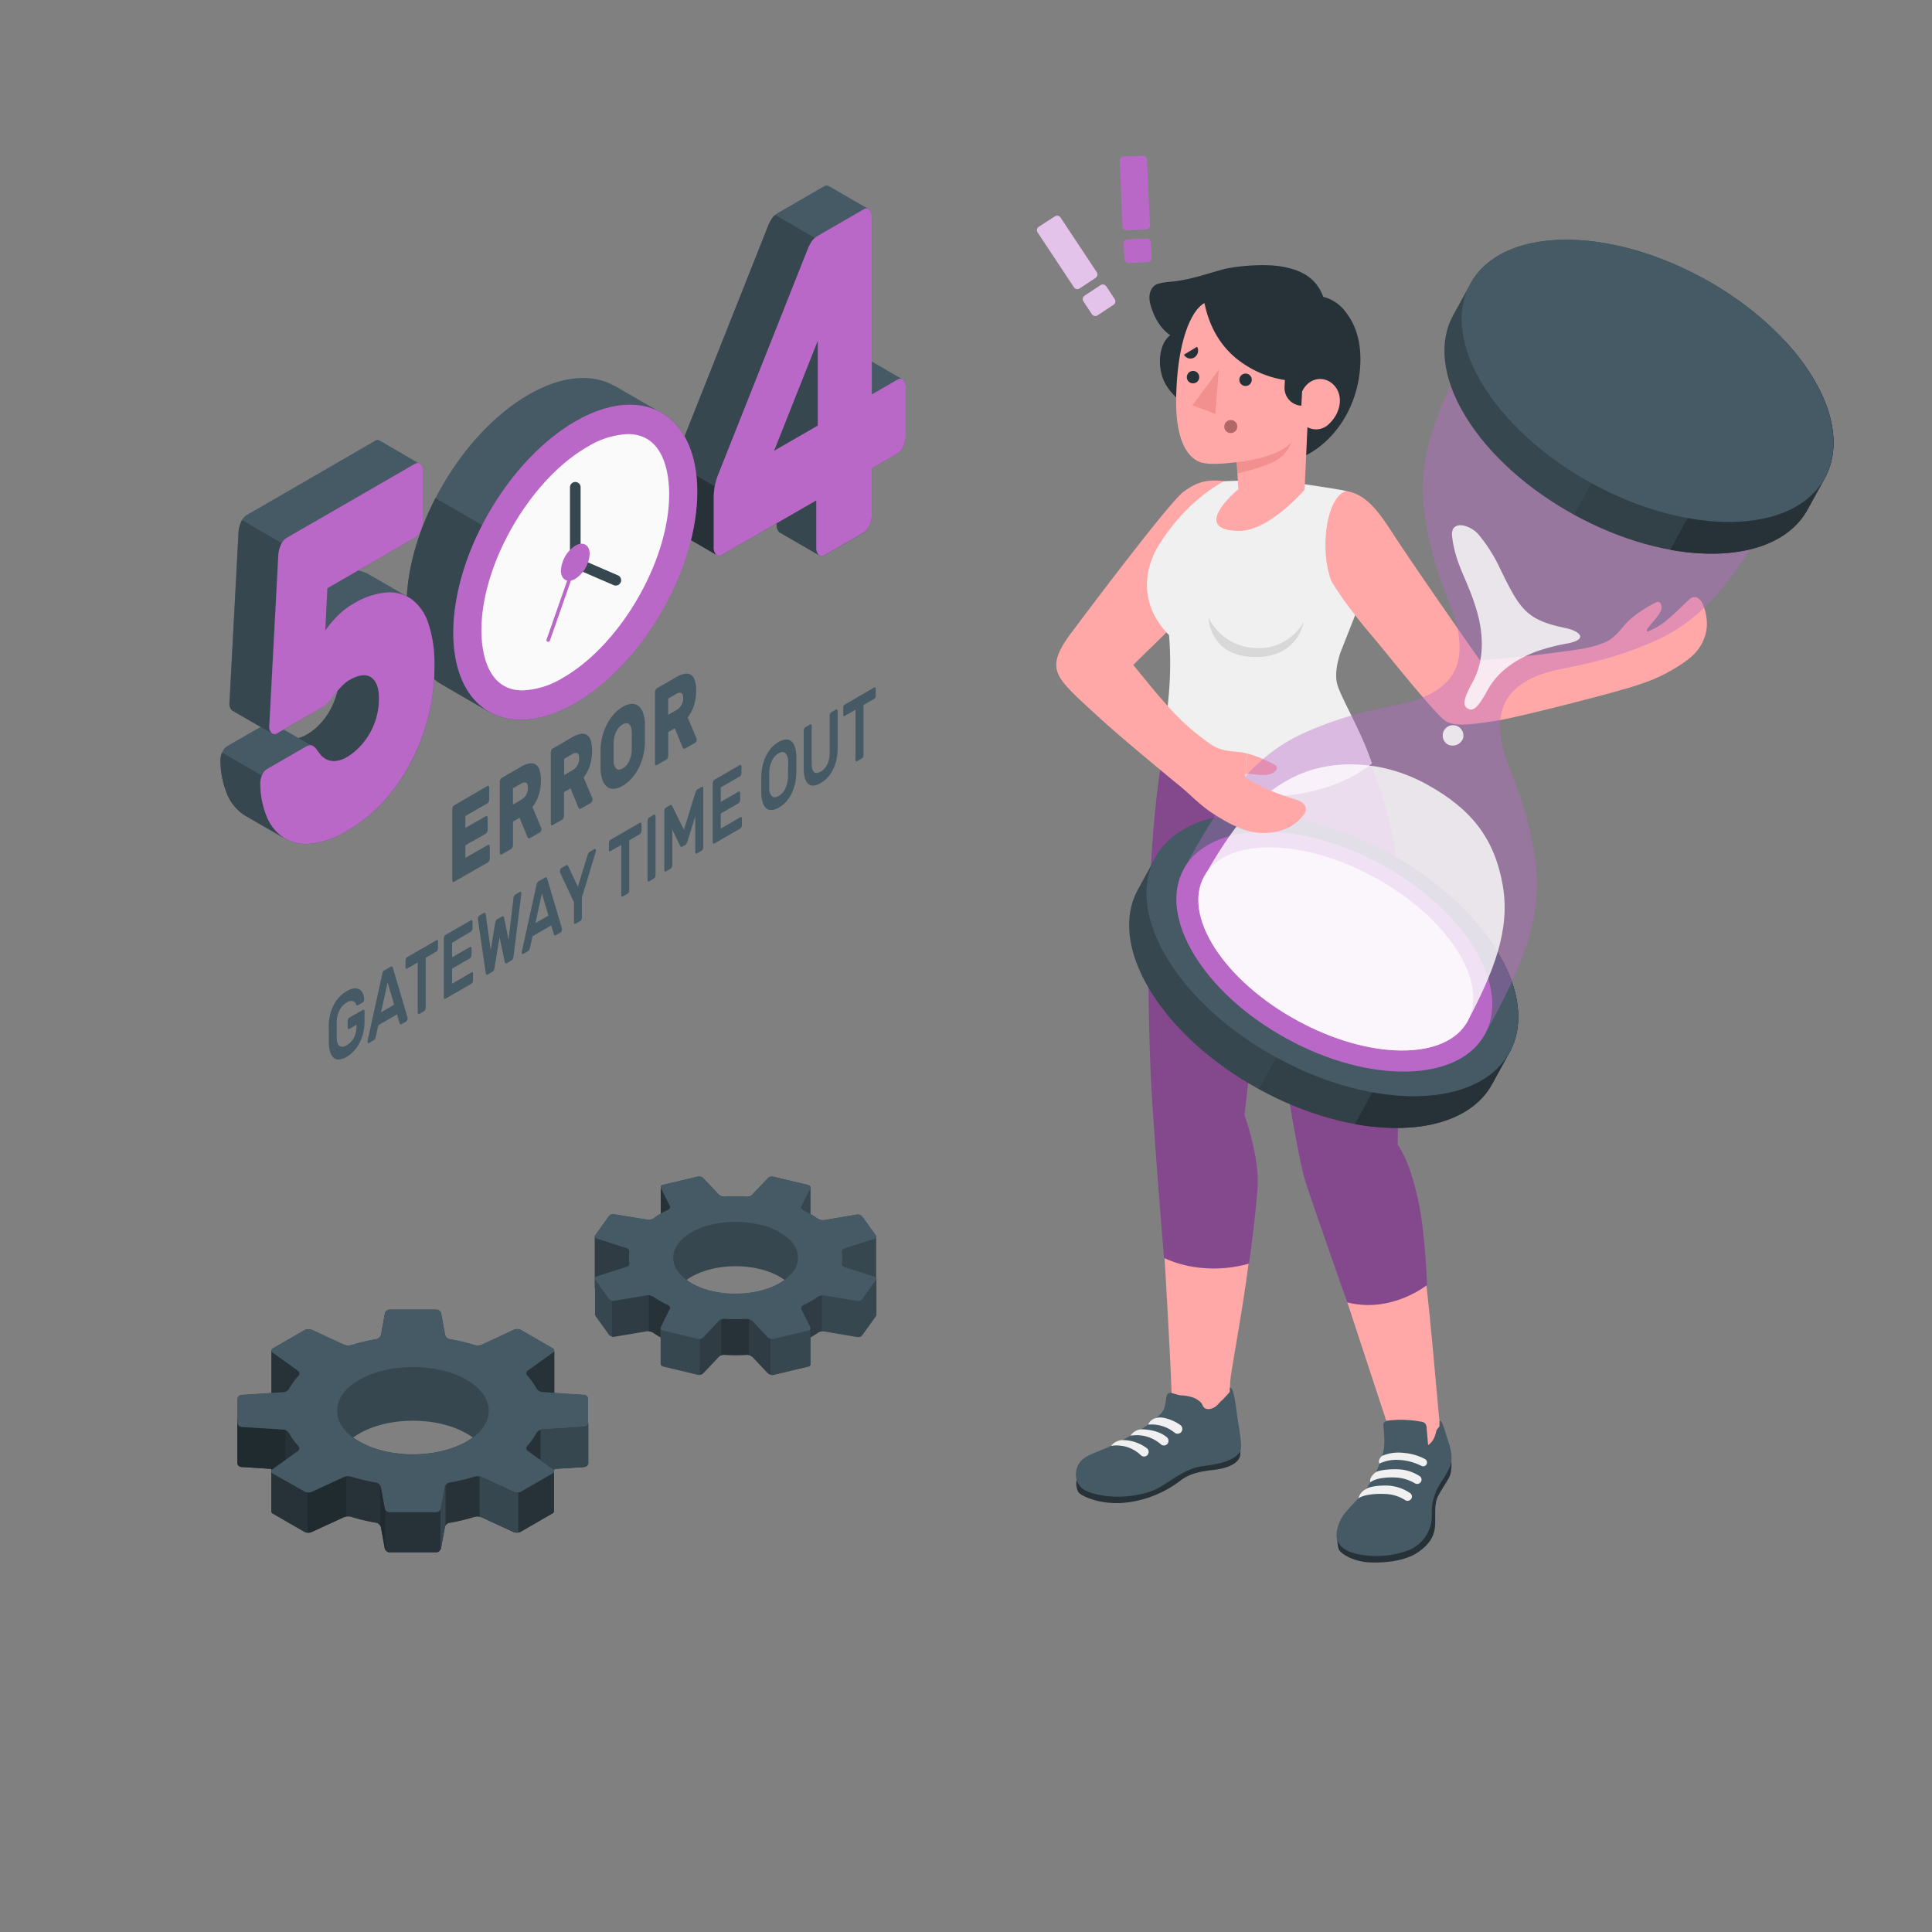 <svg xmlns="http://www.w3.org/2000/svg" viewBox="0 0 500 500"><rect x="0" y="0" width="500" height="500" fill="#808080" stroke="none"/><g id="freepik--Gears--inject-3"><g id="freepik--gears--inject-3"><path d="M61.41,367.16l0,11.4a1.12,1.12,0,0,0,1,1.1l7.8.49v11h0a.67.67,0,0,0,.38.56l8.22,4.74a2,2,0,0,0,1,.21v0a1.89,1.89,0,0,0,.77-.15L89,392.65a3.12,3.12,0,0,1,1.91-.11,49.48,49.48,0,0,0,6.46,1.54,1.57,1.57,0,0,1,1.21,1.17l1,5.49a1.18,1.18,0,0,0,.45.71h0a1.28,1.28,0,0,0,.77.28h12.08a1.2,1.2,0,0,0,.69-.26.66.66,0,0,0,.15-.14.83.83,0,0,0,.17-.15v-.13c.07-.11.18-.2.2-.32l1-5.49a1.57,1.57,0,0,1,1.21-1.17,49.48,49.48,0,0,0,6.46-1.54,3.12,3.12,0,0,1,1.91.11l8.33,3.86a1.93,1.93,0,0,0,.5.09v0a2.8,2.8,0,0,0,.29,0h.22a2,2,0,0,0,.79-.2h0l8.21-4.74a.78.78,0,0,0,.29-.28l0,0a.42.42,0,0,0,.06-.21l0,0h0v-4.67h0v-6.31h0l7.65-.49h.15c.08,0,.12-.07.19-.09a1.09,1.09,0,0,0,.53-.25,1.38,1.38,0,0,0,.16-.39c0-.11.14-.21.14-.34h0v-6.1h0v-4.28h0v-6.1a1.09,1.09,0,0,0-1-1.09l-7.8-.5v-11a.66.66,0,0,0-.38-.59l-8.21-4.74a2.22,2.22,0,0,0-1.82-.08L124.74,348a3.09,3.09,0,0,1-1.9.11,50,50,0,0,0-6.47-1.54,1.55,1.55,0,0,1-1.2-1.17l-1-5.48a1.28,1.28,0,0,0-1.21-1H100.83a1.29,1.29,0,0,0-1.22,1l-1,5.48a1.58,1.58,0,0,1-1.2,1.17,49.63,49.63,0,0,0-6.47,1.54A3.09,3.09,0,0,1,89,348l-8.33-3.86a2.22,2.22,0,0,0-1.82.08l-8.22,4.74a.67.67,0,0,0-.38.6h0v10.94l-7.79.5a1.1,1.1,0,0,0-1,1.09V367A1.49,1.49,0,0,0,61.41,367.16ZM93,371c7.66-4.42,20.09-4.42,27.76,0,.58.34,1.11.68,1.61,1a16.58,16.58,0,0,1-1.61,1.05c-7.67,4.43-20.1,4.43-27.76,0a16,16,0,0,1-1.61-1.05C91.87,371.72,92.4,371.38,93,371Z" style="fill:#37474f"></path><path d="M61.41,367.17l0,11.4a1.1,1.1,0,0,0,1,1.08l7.79.5v11a.67.67,0,0,0,.38.56l8.22,4.74a2,2,0,0,0,1,.22h0a1.74,1.74,0,0,0,.77-.15L89,392.66a2.35,2.35,0,0,1,.79-.19h0a2.91,2.91,0,0,1,1.12.08,49.48,49.48,0,0,0,6.46,1.54,1.26,1.26,0,0,1,.51.21v.06a1.5,1.5,0,0,1,.7.9l1,5.49a1.23,1.23,0,0,0,.45.71h0a1.28,1.28,0,0,0,.77.28h12.08l.22,0a1.28,1.28,0,0,0,.79-.52v-.13c.07-.11.18-.2.2-.32l1-5.49a1.43,1.43,0,0,1,.48-.79v0a1.49,1.49,0,0,1,.72-.36,49.48,49.48,0,0,0,6.46-1.54,3,3,0,0,1,1.28-.06v0a2.33,2.33,0,0,1,.63.15l8.33,3.85a1.93,1.93,0,0,0,.5.09v0h0a2.17,2.17,0,0,0,1.3-.22h0l8.21-4.74a1.4,1.4,0,0,0,.18-.13,1.53,1.53,0,0,0,.13-.16.5.5,0,0,0,.07-.25h0v-11l1.43-.09,6.23-.4h.14a1.1,1.1,0,0,0,1-1.07V368.16a1.09,1.09,0,0,1-1,1.09l-10.95.7a2,2,0,0,0-1.48,1,16.86,16.86,0,0,1-2.32,3.23.86.86,0,0,0,.12,1.33l6.51,4.68a.62.62,0,0,1-.06,1.12L134.89,386a2.19,2.19,0,0,1-1.82.08l-8.33-3.86a3.11,3.11,0,0,0-1.91-.11,49.1,49.1,0,0,1-6.46,1.54,1.56,1.56,0,0,0-1.2,1.17l-1,5.48a1.28,1.28,0,0,1-1.21,1H100.83a1.29,1.29,0,0,1-1.22-1l-1-5.48a1.59,1.59,0,0,0-1.2-1.17,49.25,49.25,0,0,1-6.47-1.54,3.12,3.12,0,0,0-1.91.11l-8.33,3.86a2.16,2.16,0,0,1-1.81-.08l-8.22-4.74a.61.61,0,0,1-.06-1.11l6.52-4.69a.87.87,0,0,0,.12-1.34,17,17,0,0,1-2.33-3.22,2,2,0,0,0-1.47-1l-10.95-.69a1.12,1.12,0,0,1-1-1.1v-1.22A1.79,1.79,0,0,0,61.41,367.17Z" style="fill:#263238"></path><path d="M70.25,349.53v10.94l3.16-.2a2,2,0,0,0,1.47-1,16.69,16.69,0,0,1,2.33-3.22.87.87,0,0,0-.12-1.34l-6.52-4.68a.74.74,0,0,1-.32-.52Z" style="fill:#263238"></path><path d="M136.53,356.07a16.5,16.5,0,0,1,2.32,3.22,2,2,0,0,0,1.48,1l3.15.2v-11a.75.75,0,0,1-.33.54l-6.51,4.68A.87.87,0,0,0,136.53,356.07Z" style="fill:#263238"></path><path d="M133.07,344.11,124.74,348a3.09,3.09,0,0,1-1.9.11,50,50,0,0,0-6.47-1.54,1.55,1.55,0,0,1-1.2-1.17l-1-5.48a1.28,1.28,0,0,0-1.21-1H100.83a1.29,1.29,0,0,0-1.22,1l-1,5.48a1.58,1.58,0,0,1-1.2,1.17,49.63,49.63,0,0,0-6.47,1.54A3,3,0,0,1,89,348l-8.33-3.86a2.22,2.22,0,0,0-1.82.08l-8.22,4.74a.62.62,0,0,0,0,1.12l6.51,4.68a.87.87,0,0,1,.12,1.34,16.57,16.57,0,0,0-2.33,3.22,2,2,0,0,1-1.48,1l-10.94.7a1.1,1.1,0,0,0-1,1.09v6.11a1.12,1.12,0,0,0,1,1.09L73.4,370a2,2,0,0,1,1.48,1,16.57,16.57,0,0,0,2.33,3.22.87.87,0,0,1-.12,1.34l-6.51,4.69a.61.61,0,0,0,0,1.11L78.85,386a2.22,2.22,0,0,0,1.82.08L89,382.25a3.12,3.12,0,0,1,1.91-.11,49.25,49.25,0,0,0,6.47,1.54,1.58,1.58,0,0,1,1.2,1.17l1,5.49a1.29,1.29,0,0,0,1.22,1h12.08a1.28,1.28,0,0,0,1.21-1l1-5.49a1.55,1.55,0,0,1,1.2-1.17,50,50,0,0,0,6.47-1.54,3.09,3.09,0,0,1,1.9.11l8.33,3.86a2.22,2.22,0,0,0,1.82-.08l8.21-4.74a.61.61,0,0,0,.06-1.11l-6.51-4.69a.86.86,0,0,1-.12-1.33,16.86,16.86,0,0,0,2.32-3.23,2,2,0,0,1,1.48-1l10.95-.7a1.09,1.09,0,0,0,1-1.09v-6.1a1.09,1.09,0,0,0-1-1.09l-10.95-.7a2,2,0,0,1-1.48-1,16.5,16.5,0,0,0-2.32-3.22.87.87,0,0,1,.12-1.34l6.51-4.68a.62.62,0,0,0-.06-1.12l-8.21-4.74A2.22,2.22,0,0,0,133.07,344.11Zm-12.32,13c7.66,4.42,7.66,11.6,0,16s-20.1,4.43-27.76,0-7.67-11.6,0-16S113.08,352.67,120.75,357.1Z" style="fill:#455a64"></path><path d="M143.49,380.72a.7.7,0,0,0-.33-.55l-3.28-2.35v-7.76a1.48,1.48,0,0,1,.45-.11l10.95-.7a1.09,1.09,0,0,0,1-1.09v10.42a1.1,1.1,0,0,1-1,1.07h-.14l-6.23.4-1.43.09S143.49,380.93,143.49,380.72Z" style="fill:#37474f"></path><path d="M124.11,382.09a2.23,2.23,0,0,1,.63.16l8.33,3.86a2.09,2.09,0,0,0,1.07.14v10.4a2.62,2.62,0,0,1-.56,0h0v0a1.93,1.93,0,0,1-.5-.09l-8.33-3.85a2.33,2.33,0,0,0-.63-.15Z" style="fill:#37474f"></path><path d="M114,390.73a1.14,1.14,0,0,0,.15-.4l1-5.48a1.08,1.08,0,0,1,.16-.42v10.41a1,1,0,0,0-.16.41l-1,5.49a.76.76,0,0,1-.15.26Z" style="fill:#37474f"></path><path d="M98.41,384.43a1.52,1.52,0,0,1,.16.42l1,5.48a1.09,1.09,0,0,0,.16.4v10.4a1.11,1.11,0,0,1-.16-.39l-1-5.49a1.28,1.28,0,0,0-.16-.38Z" style="opacity:0.15"></path><path d="M79.6,386.25a2,2,0,0,0,1.06-.14L89,382.25a2.32,2.32,0,0,1,.63-.16v10.4a2,2,0,0,0-.63.17l-8.33,3.85a1.74,1.74,0,0,1-.77.15H79.6Z" style="opacity:0.15"></path><path d="M62.46,369.26l10.95.69a1.56,1.56,0,0,1,.45.11v7.76l-3.29,2.36a.7.7,0,0,0-.32.55v-.58l-7.79-.5a1.1,1.1,0,0,1-1-1.08l0-11.4a1.79,1.79,0,0,1,0-.23v1.22A1.12,1.12,0,0,0,62.46,369.26Z" style="opacity:0.15"></path><path d="M226.81,331v0h0a.39.39,0,0,0-.06-.21h0c0-3.75,0-10.25,0-10.66v0a.85.85,0,0,0-.19-.51l-3.33-4.64a1.59,1.59,0,0,0-1.37-.65l-8.7,1.46a2.7,2.7,0,0,1-1.66-.47c-.55-.38-1.13-.74-1.73-1.09v-6.92h0c0-.28-.26-.54-.69-.65l-8.83-2.11a1.66,1.66,0,0,0-1.43.27l-4.22,4.45a2,2,0,0,1-1.39.43,46,46,0,0,0-5.75,0,2.28,2.28,0,0,1-1.56-.68l-3.78-4a1.74,1.74,0,0,0-1.48-.54l-9.18,2.19a.6.6,0,0,0-.47.61s0,0,0,0c0,.38,0,3.67,0,6.86-.72.41-1.4.84-2,1.3a2.3,2.3,0,0,1-1.51.26L159,314.26a1.52,1.52,0,0,0-1.34.39l-3.66,5.1a.4.4,0,0,0-.08.23v0c0,.77,0,13.16,0,13.24a.47.47,0,0,0,.07.22c0,3.81,0,6.54,0,6.7a1,1,0,0,0,.19.54l3.33,4.64a1.57,1.57,0,0,0,1.37.64l8.7-1.46a2.76,2.76,0,0,1,1.66.47c.55.39,1.13.75,1.73,1.1V353c0,.28.25.56.69.67l8.83,2.11a1.66,1.66,0,0,0,1.43-.27l4.22-4.45a2,2,0,0,1,1.39-.43,46.11,46.11,0,0,0,5.76,0,2.3,2.3,0,0,1,1.55.67l3.78,4a1.76,1.76,0,0,0,1.48.55l9.18-2.2a.58.58,0,0,0,.47-.5c0-.15,0-7,0-7,.72-.41,1.4-.84,2.05-1.3a2.36,2.36,0,0,1,1.51-.26l8.43,1.42a1.48,1.48,0,0,0,1.34-.39l3.66-5.1a.46.46,0,0,0,.08-.23c0-.25,0-8.84,0-9.31Zm-49.16.27c.4-.29.84-.56,1.31-.84,6.31-3.64,16.53-3.64,22.84,0,.46.27.9.55,1.29.82a12.27,12.27,0,0,1-1.39.9c-4.48,2.55-11.34,3.45-17.52,2a19.5,19.5,0,0,1-5.18-2A12,12,0,0,1,177.65,331.22Z" style="fill:#37474f"></path><path d="M173,313.08c-.7.32-1.38.67-2,1v-6.86a.83.83,0,0,0,.11.35l2.2,4.36A.8.8,0,0,1,173,313.08Z" style="fill:#263238"></path><path d="M162.88,324a9.27,9.27,0,0,0,0,2.88.91.91,0,0,1-.59,1l-7.94,2.52a.5.5,0,0,0-.37.5v2.59a.48.48,0,0,1-.07-.2c0-4.51,0-12,0-12.71V320c0,.25.25.48.64.6l7.5,2.38A1,1,0,0,1,162.88,324Z" style="opacity:0.15"></path><path d="M167.86,335.21v9.33a1.14,1.14,0,0,0-.32,0l-8.7,1.46a1,1,0,0,1-.44,0v-9.31a1.21,1.21,0,0,0,.46,0l8.7-1.47Z" style="opacity:0.15"></path><path d="M170.93,346.11c-.6-.35-1.18-.71-1.72-1.09a3,3,0,0,0-1.35-.48v-9.33a3,3,0,0,1,1.36.49,26.21,26.21,0,0,0,3.52,2c.52.25.81.7.64,1L171,343.51a.49.49,0,0,0-.05.2C170.94,344,170.93,346.11,170.93,346.11Z" style="fill:#263238"></path><path d="M186.64,341.44v9.32a1.39,1.39,0,0,0-.54.3l-4.22,4.45a1.36,1.36,0,0,1-.77.31V346.5a1.3,1.3,0,0,0,.79-.3l4.23-4.46A1.3,1.3,0,0,1,186.64,341.44Z" style="opacity:0.15"></path><path d="M193.8,341.39v9.32a1.66,1.66,0,0,0-.55-.09,48.12,48.12,0,0,1-5.76,0,2.26,2.26,0,0,0-.85.13v-9.32a2.36,2.36,0,0,1,.87-.13,46,46,0,0,0,5.75,0A1.57,1.57,0,0,1,193.8,341.39Z" style="fill:#263238"></path><path d="M199.43,346.45v9.32a2,2,0,0,1-.85-.49l-3.78-4a2.38,2.38,0,0,0-1-.58v-9.32a2.43,2.43,0,0,1,1,.59l3.78,4A2,2,0,0,0,199.43,346.45Z" style="opacity:0.15"></path><path d="M209.72,343.82v2.3h0v3.66c0,1.66,0,3.27,0,3.34a.58.58,0,0,1-.47.5l-9.18,2.2a1.39,1.39,0,0,1-.63-.05v-9.32a1.2,1.2,0,0,0,.64.05l9.19-2.2A.55.55,0,0,0,209.72,343.82Z" style="fill:#37474f"></path><path d="M212.69,335.23v9.32a2,2,0,0,0-.92.28c-.65.45-1.33.88-2.05,1.29,0,0,0-2.13,0-2.42a.8.8,0,0,0-.1-.38l-2.2-4.36a.79.79,0,0,1,.28-1.11,25.87,25.87,0,0,0,4.08-2.34A1.81,1.81,0,0,1,212.69,335.23Z" style="opacity:0.15"></path><path d="M226.8,331c0,.46,0,9.06,0,9.31a.53.53,0,0,1-.08.23l-3.66,5.1a1.11,1.11,0,0,1-.63.36v-9.31a1.17,1.17,0,0,0,.65-.36l3.65-5.11A.3.3,0,0,0,226.8,331Z" style="fill:#37474f"></path><path d="M171,307.23s0,0,0,0a.69.69,0,0,0,.1.35l2.19,4.36a.79.79,0,0,1-.27,1.11c-.7.33-1.38.67-2,1s-1.4.84-2,1.3a2.3,2.3,0,0,1-1.51.26L159,314.26a1.52,1.52,0,0,0-1.34.39l-3.66,5.1a.4.4,0,0,0-.08.23v0c0,.24.25.47.64.59l7.5,2.38a1,1,0,0,1,.82,1,9.27,9.27,0,0,0,0,2.88.92.92,0,0,1-.59,1l-7.94,2.52a.5.5,0,0,0-.37.5,1,1,0,0,0,.18.52l3.34,4.64a1.56,1.56,0,0,0,1.37.64l8.7-1.47a2.71,2.71,0,0,1,1.66.48,26.34,26.34,0,0,0,3.53,2c.51.25.8.7.63,1L171,343.51c-.17.34.12.71.65.84l8.83,2.11a1.63,1.63,0,0,0,1.42-.26l4.23-4.45a2,2,0,0,1,1.39-.44,48,48,0,0,0,5.75,0,2.26,2.26,0,0,1,1.56.67l3.78,4a1.77,1.77,0,0,0,1.47.54l9.19-2.19a.65.65,0,0,0,.37-1l-2.2-4.36a.8.8,0,0,1,.28-1.11,25.76,25.76,0,0,0,4.07-2.34,2.31,2.31,0,0,1,1.51-.26l8.44,1.41a1.46,1.46,0,0,0,1.34-.39l3.65-5.09a.34.34,0,0,0,.08-.23h0v0a.39.39,0,0,0-.06-.21h0a1,1,0,0,0-.58-.4l-7.5-2.38c-.53-.17-.89-.6-.82-1a9.21,9.21,0,0,0,0-2.87,1,1,0,0,1,.59-1l7.95-2.52a.5.5,0,0,0,.37-.48v0a.85.85,0,0,0-.19-.51l-3.33-4.64a1.59,1.59,0,0,0-1.37-.65l-8.7,1.46a2.7,2.7,0,0,1-1.66-.47c-.55-.38-1.13-.74-1.73-1.09s-1.17-.64-1.8-.94-.81-.71-.63-1l2.39-4.74a.34.34,0,0,0,0-.19c0-.28-.26-.54-.69-.65l-8.83-2.11a1.66,1.66,0,0,0-1.43.27l-4.22,4.45a2,2,0,0,1-1.39.43,46,46,0,0,0-5.75,0,2.28,2.28,0,0,1-1.56-.68l-3.78-4a1.74,1.74,0,0,0-1.48-.54l-9.18,2.19A.6.6,0,0,0,171,307.23Zm33.4,13.63.22.23.16.17.33.4c.12.15.23.32.34.48s.13.2.19.3l.09.15a5.72,5.72,0,0,1-.44,6.44,9.81,9.81,0,0,1-2.19,2.17,11,11,0,0,1-1.39.9c-4.48,2.55-11.34,3.45-17.52,2a19.5,19.5,0,0,1-5.18-2,12,12,0,0,1-1.35-.87,9.18,9.18,0,0,1-2.76-3.07s0,0,0,0a1.62,1.62,0,0,1-.1-.18c0-.07-.06-.13-.08-.19s-.06-.13-.09-.21a5.71,5.71,0,0,1,.83-5.63c3.41-4.76,12.86-7,21.1-5A16.32,16.32,0,0,1,204.39,320.86Z" style="fill:#455a64"></path></g></g><g id="freepik--error-504--inject-3"><path d="M233.77,98.33a1.1,1.1,0,0,0-.25-.19l-7.9-4.58V56.19a2.52,2.52,0,0,0-.62-1.91,1.46,1.46,0,0,0-.25-.2l-10.29-5.94a1.18,1.18,0,0,0-1.22.09L201.52,55a5.48,5.48,0,0,0-1.59,1.34,11.28,11.28,0,0,0-1.28,2.47l-23.21,58.46a15.8,15.8,0,0,0-1,5.72v12.66a2.59,2.59,0,0,0,.62,1.92,1.17,1.17,0,0,0,.3.21c.34.18,10.14,5.86,10.22,5.91a1.15,1.15,0,0,0,1.24-.08L201,135.43v.31a2.59,2.59,0,0,0,.62,1.92,1.18,1.18,0,0,0,.22.17c.36.23,10.26,5.93,10.36,6a1.19,1.19,0,0,0,1.18-.11l10.17-5.87A3.9,3.9,0,0,0,225,136a6,6,0,0,0,.62-2.63V121.2l6.68-3.85a3.9,3.9,0,0,0,1.47-1.81,6,6,0,0,0,.62-2.63V100.24A2.54,2.54,0,0,0,233.77,98.33Z" style="fill:#455a64"></path><polygon points="211.65 110.15 211.65 88.16 200.32 116.69 211.65 110.15" style="fill:#37474f"></polygon><path d="M211.26,141.68V129.49L201,135.43v.31a2.59,2.59,0,0,0,.62,1.92,1.18,1.18,0,0,0,.22.17c.36.23,10.26,5.93,10.36,6h0a1.36,1.36,0,0,1-.32-.23A2.55,2.55,0,0,1,211.26,141.68Z" style="fill:#37474f"></path><path d="M185.34,143.5l.1.11-10.1-5.83a1.37,1.37,0,0,1-.28-.21,2.55,2.55,0,0,1-.63-1.92V123a16.74,16.74,0,0,1,.29-3.14L185,125.79h0a16.54,16.54,0,0,0-.28,3.12V141.6A2.5,2.5,0,0,0,185.34,143.5Z" style="fill:#263238"></path><path d="M210.9,61.57a5,5,0,0,0-.69.7,11,11,0,0,0-1.27,2.48L185.72,123.2a14,14,0,0,0-.72,2.59l-10.28-5.94a13.88,13.88,0,0,1,.73-2.58l23.2-58.45a11.17,11.17,0,0,1,1.28-2.48,4.53,4.53,0,0,1,.68-.71Z" style="fill:#37474f"></path><path d="M213.36,143.7a1.13,1.13,0,0,1-1.48-.11,2.55,2.55,0,0,1-.62-1.91V129.49l-24.45,14.12a1.13,1.13,0,0,1-1.47-.1,2.55,2.55,0,0,1-.62-1.92V128.92a15.84,15.84,0,0,1,1-5.72l23.21-58.45a11.49,11.49,0,0,1,1.28-2.47,5.26,5.26,0,0,1,1.6-1.34l11.72-6.77a1.12,1.12,0,0,1,1.47.11,2.52,2.52,0,0,1,.62,1.91v45.89l6.68-3.85a1.12,1.12,0,0,1,1.47.1,2.54,2.54,0,0,1,.62,1.91v12.67a6,6,0,0,1-.62,2.63,3.9,3.9,0,0,1-1.47,1.81l-6.68,3.85v12.19A6,6,0,0,1,225,136a3.9,3.9,0,0,1-1.47,1.81Zm-1.71-33.55v-22l-11.33,28.53Z" style="fill:#BA68C8"></path><g id="freepik--Clock--inject-3"><path d="M171.26,106.87h0l-.06,0h0l-12.09-7h0l-.07,0h0c-5.71-3.25-13.57-2.75-22.25,2.26-17.44,10.07-31.58,34.55-31.58,54.69,0,10,3.51,17.1,9.2,20.41h0l0,0h0l12.09,7h0l.06,0h0c5.71,3.26,13.57,2.77,22.26-2.25,17.44-10.07,31.58-34.55,31.58-54.69C180.46,117.24,177,110.18,171.26,106.87Z" style="fill:#455a64"></path><path d="M126.14,183.93l-11.67-6.77h0l-.06,0c-5.68-3.32-9.19-10.38-9.19-20.4,0-9,2.82-18.83,7.47-27.86l12.09,7c-4.66,9-7.47,18.88-7.47,27.86C117.3,173.56,120.67,180.53,126.14,183.93Z" style="fill:#37474f"></path><ellipse cx="148.88" cy="145.51" rx="44.66" ry="25.78" transform="translate(-51.57 201.69) rotate(-60)" style="fill:#BA68C8"></ellipse><path d="M135.27,178.68c-9.64,0-10.68-10.89-10.68-15.58,0-17.14,12.54-38.86,27.38-47.43a21.85,21.85,0,0,1,10.52-3.33c9.65,0,10.69,10.89,10.69,15.58,0,17.14-12.54,38.86-27.39,47.43a21.79,21.79,0,0,1-10.52,3.33Z" style="fill:#fafafa"></path><path d="M141.88,166.09a.4.4,0,0,1-.15,0,.45.45,0,0,1-.28-.58l7-20a.46.46,0,1,1,.86.31l-7,20A.45.45,0,0,1,141.88,166.09Z" style="fill:#BA68C8"></path><path d="M159.37,151.55a1.31,1.31,0,0,1-.54-.11l-11.32-4.89V126a1.38,1.38,0,0,1,2.75,0v18.72l9.66,4.18a1.37,1.37,0,0,1-.55,2.63Z" style="fill:#37474f"></path><path d="M148.88,141.22c2.05-1.18,3.72-.22,3.72,2.15a8.22,8.22,0,0,1-3.72,6.43c-2,1.19-3.71.22-3.71-2.14A8.23,8.23,0,0,1,148.88,141.22Z" style="fill:#BA68C8"></path></g><path d="M110.84,161.3a12.54,12.54,0,0,0-4.42-6.29c-.2-.14-.4-.27-.61-.39-1.75-1-10.06-5.8-10.26-5.92a9.32,9.32,0,0,0-2.83-1.08l14.59-8.43a3.94,3.94,0,0,0,1.48-1.8,6.17,6.17,0,0,0,.62-2.63V122.09a2.56,2.56,0,0,0-.62-1.91,1.15,1.15,0,0,0-.26-.19L98.24,114a1.15,1.15,0,0,0-1.21.1L63.81,133.32a3.75,3.75,0,0,0-1.44,1.78,7.43,7.43,0,0,0-.66,2.65l-2.33,44a2.45,2.45,0,0,0,.54,2l.24.18,7.28,4.2-8.68,5a3.15,3.15,0,0,0-1.2,1.47,4.94,4.94,0,0,0-.51,2.14,23,23,0,0,0,1.63,8.56,11.86,11.86,0,0,0,4.43,5.57l.41.26,10.29,5.94a11.27,11.27,0,0,0,6.61,1.3A22.76,22.76,0,0,0,89.85,215a40.48,40.48,0,0,0,8.85-7,47.3,47.3,0,0,0,7.18-9.82,53.68,53.68,0,0,0,4.81-12,52.63,52.63,0,0,0,1.74-13.67A32.9,32.9,0,0,0,110.84,161.3Zm-27,21.43A4.86,4.86,0,0,0,85,181.58c.47-.59,1-1.22,1.52-1.89.27-.34.55-.67.84-1-.08.35-.16.69-.26,1A18.76,18.76,0,0,1,85.31,184a17.93,17.93,0,0,1-2.64,3.5A14.55,14.55,0,0,1,79.56,190a8.22,8.22,0,0,1-2.33,1l-3.78-2.18Z" style="fill:#455a64"></path><path d="M73.39,216.8l.38.23-10.25-5.91-.41-.25a11.94,11.94,0,0,1-4.43-5.58,23,23,0,0,1-1.62-8.56,4.89,4.89,0,0,1,.42-1.95l10.28,5.94a4.91,4.91,0,0,0-.43,1.95A22.86,22.86,0,0,0,69,211.23,11.84,11.84,0,0,0,73.39,216.8Z" style="fill:#37474f"></path><path d="M98.07,180.74a18.06,18.06,0,0,1-.65,4.92,18.53,18.53,0,0,1-1.83,4.28,17.84,17.84,0,0,1-2.64,3.5,14.83,14.83,0,0,1-3.1,2.45A7,7,0,0,1,86.74,197a4.51,4.51,0,0,1-2.25-.43,5,5,0,0,1-1.59-1.29c-.44-.54-.84-1.07-1.2-1.58a1.94,1.94,0,0,0-.74-.58l-.16-.1-3.57-2a8.34,8.34,0,0,0,2.33-1,14.62,14.62,0,0,0,3.11-2.45A18.16,18.16,0,0,0,85.31,184a19,19,0,0,0,1.82-4.28c.1-.35.19-.69.26-1,.3-.34.62-.69,1-1a9.06,9.06,0,0,1,2-1.67q3.57-2.06,5.63-.68C97.39,176.22,98.07,178,98.07,180.74Z" style="fill:#37474f"></path><path d="M72.89,140.56c-.08.15-.16.31-.23.48a7.4,7.4,0,0,0-.67,2.65l-2.33,44a2.45,2.45,0,0,0,.55,2l-10-5.76a1.25,1.25,0,0,1-.24-.18,2.45,2.45,0,0,1-.54-2l2.33-44a7.28,7.28,0,0,1,.66-2.65c.08-.18.16-.33.25-.49Z" style="fill:#37474f"></path><path d="M81.7,193.66c.36.51.76,1,1.2,1.58a5,5,0,0,0,1.59,1.29,4.51,4.51,0,0,0,2.25.43,7,7,0,0,0,3.11-1.07,14.83,14.83,0,0,0,3.1-2.45,18,18,0,0,0,5.12-12.7c0-2.71-.68-4.52-2-5.45s-3.25-.69-5.63.68a9.05,9.05,0,0,0-2.06,1.67c-.64.69-1.24,1.37-1.78,2.05s-1,1.3-1.52,1.89a4.86,4.86,0,0,1-1.16,1.15l-12.11,7a1.18,1.18,0,0,1-1.55-.06,2.41,2.41,0,0,1-.55-2l2.33-44a7.6,7.6,0,0,1,.66-2.65,3.78,3.78,0,0,1,1.44-1.79l33.22-19.18a1.13,1.13,0,0,1,1.48.11,2.56,2.56,0,0,1,.62,1.91v12.67a6.17,6.17,0,0,1-.62,2.63,3.94,3.94,0,0,1-1.48,1.8L84.72,152.24l-.54,10.95a28.63,28.63,0,0,1,3.22-3.84,19.68,19.68,0,0,1,4-3.08,20.28,20.28,0,0,1,8.34-2.91,10,10,0,0,1,6.68,1.65,12.54,12.54,0,0,1,4.42,6.29,32.9,32.9,0,0,1,1.59,11.15,52.63,52.63,0,0,1-1.74,13.67,53.68,53.68,0,0,1-4.81,12A47.3,47.3,0,0,1,98.7,208a40.48,40.48,0,0,1-8.85,7,22.76,22.76,0,0,1-9.43,3.35,11,11,0,0,1-7-1.56A11.84,11.84,0,0,1,69,211.23a22.82,22.82,0,0,1-1.63-8.56,4.89,4.89,0,0,1,.5-2.14,3.25,3.25,0,0,1,1.2-1.48l9.86-5.69c.83-.48,1.46-.6,1.9-.38A2.49,2.49,0,0,1,81.7,193.66Z" style="fill:#BA68C8"></path><path d="M85.07,265.55a13.3,13.3,0,0,1,.33-2.78,11.39,11.39,0,0,1,.89-2.52,9.74,9.74,0,0,1,1.43-2.12,8,8,0,0,1,2-1.61,4.43,4.43,0,0,1,2.2-.74,2.17,2.17,0,0,1,1.38.48,2.42,2.42,0,0,1,.72,1.12,5.38,5.38,0,0,1,.23,1.19,1,1,0,0,1-.11.53.89.89,0,0,1-.3.35l-1.24.71q-.16.1-.27,0a.47.47,0,0,1-.15-.19,3,3,0,0,0-.16-.32,1.09,1.09,0,0,0-.41-.42,1.37,1.37,0,0,0-.74-.18,2.26,2.26,0,0,0-1.15.39,4.69,4.69,0,0,0-1.84,2,7,7,0,0,0-.74,3c0,.61,0,1.26,0,1.94s0,1.32,0,1.91c0,1.28.28,2.09.74,2.41s1.07.27,1.84-.17a5.29,5.29,0,0,0,1-.79,4.52,4.52,0,0,0,.82-1.09,5.75,5.75,0,0,0,.54-1.43,8.34,8.34,0,0,0,.19-1.82v-.19l-1.87,1.08a.22.22,0,0,1-.29,0,.53.53,0,0,1-.13-.38v-1.68a1.2,1.2,0,0,1,.13-.51.73.73,0,0,1,.29-.36l3.52-2a.23.23,0,0,1,.29,0,.45.45,0,0,1,.13.37v2.6a13.42,13.42,0,0,1-.29,2.77,11.38,11.38,0,0,1-.88,2.56,9.8,9.8,0,0,1-1.45,2.19,8.63,8.63,0,0,1-2,1.66,4.48,4.48,0,0,1-2,.69,1.92,1.92,0,0,1-1.43-.5,3.31,3.31,0,0,1-.87-1.54,8.9,8.9,0,0,1-.32-2.41c0-.3,0-.62,0-1s0-.73,0-1.11,0-.74,0-1.11S85.05,265.85,85.07,265.55Z" style="fill:#455a64"></path><path d="M101.14,250.16c.16-.1.29-.1.37,0a1.21,1.21,0,0,1,.21.48l3.76,12.74a.81.81,0,0,1,0,.16,1.23,1.23,0,0,1-.12.52.84.84,0,0,1-.29.36L104,265c-.2.12-.34.14-.42.05a.62.62,0,0,1-.17-.29l-.66-2.24-4.84,2.8-.66,3a2.39,2.39,0,0,1-.17.49,1,1,0,0,1-.43.45l-1.1.64a.24.24,0,0,1-.3,0,.52.52,0,0,1-.12-.38,1.1,1.1,0,0,1,0-.18l3.75-17.07a3.38,3.38,0,0,1,.22-.73.85.85,0,0,1,.36-.41ZM102,260l-1.68-5.76L98.61,262Z" style="fill:#455a64"></path><path d="M112.94,243.34a.22.22,0,0,1,.29,0,.52.52,0,0,1,.12.38v1.67a1.2,1.2,0,0,1-.12.52.73.73,0,0,1-.29.36l-2.76,1.59v12.93a1.2,1.2,0,0,1-.12.52.84.84,0,0,1-.29.36l-1.24.72a.22.22,0,0,1-.29,0,.45.45,0,0,1-.13-.37V249.08l-2.76,1.59a.21.21,0,0,1-.29,0,.52.52,0,0,1-.12-.38V248.6a1.2,1.2,0,0,1,.12-.52.91.91,0,0,1,.29-.36Z" style="fill:#455a64"></path><path d="M122,251.66a.22.22,0,0,1,.29,0,.52.52,0,0,1,.12.38v1.67a1.2,1.2,0,0,1-.12.52.73.73,0,0,1-.29.36l-6.73,3.88a.21.21,0,0,1-.29,0,.48.48,0,0,1-.12-.37V242.86a1.2,1.2,0,0,1,.12-.52.73.73,0,0,1,.29-.36l6.6-3.81a.23.23,0,0,1,.3,0,.5.5,0,0,1,.12.37v1.68a1.23,1.23,0,0,1-.12.52.85.85,0,0,1-.3.36L117,244v3.75l4.62-2.66a.22.22,0,0,1,.29,0,.52.52,0,0,1,.12.38v1.68a1.19,1.19,0,0,1-.12.51.73.73,0,0,1-.29.36L117,250.67v3.92Z" style="fill:#455a64"></path><path d="M129.29,242.56,128,250.38a3.48,3.48,0,0,1-.19.68.83.83,0,0,1-.34.43l-1.25.71c-.15.09-.27.09-.35,0a.89.89,0,0,1-.18-.48l-2-13.75c0-.08,0-.14,0-.18a1.2,1.2,0,0,1,.12-.52.79.79,0,0,1,.3-.36l1.13-.65a.31.31,0,0,1,.29,0q.14.06.18.39l1.29,9.26,1.14-7a3.4,3.4,0,0,1,.14-.51.92.92,0,0,1,.39-.49l1.26-.72q.27-.16.39,0a1.07,1.07,0,0,1,.15.34l1.13,5.64,1.29-10.74a1.47,1.47,0,0,1,.18-.6.88.88,0,0,1,.29-.31l1.14-.66a.23.23,0,0,1,.29,0,.52.52,0,0,1,.12.38s0,.11,0,.2l-2,16a2.71,2.71,0,0,1-.17.68.92.92,0,0,1-.36.43l-1.25.72c-.15.09-.26.08-.34,0a1.23,1.23,0,0,1-.19-.47Z" style="fill:#455a64"></path><path d="M141.09,227.09c.16-.09.29-.1.37,0a1.08,1.08,0,0,1,.21.48l3.76,12.74a.66.66,0,0,1,0,.15,1.2,1.2,0,0,1-.12.52.73.73,0,0,1-.29.36l-1.1.64c-.21.12-.35.13-.43.05a.65.65,0,0,1-.17-.3l-.66-2.24-4.84,2.8-.66,3a2.62,2.62,0,0,1-.17.49,1,1,0,0,1-.43.44l-1.1.64a.23.23,0,0,1-.3,0,.51.51,0,0,1-.12-.38.88.88,0,0,1,0-.17l3.75-17.08a2.94,2.94,0,0,1,.22-.72.88.88,0,0,1,.36-.42Zm.84,9.87-1.68-5.75-1.69,7.7Z" style="fill:#455a64"></path><path d="M153.81,219.75a.21.21,0,0,1,.29,0,.48.48,0,0,1,.12.37.85.85,0,0,1,0,.23l-3.63,11.94v5.19a1.23,1.23,0,0,1-.12.52.75.75,0,0,1-.29.35l-1.23.71a.21.21,0,0,1-.29,0,.51.51,0,0,1-.12-.38v-5.19l-3.63-7.74a.49.49,0,0,1,0-.19A1.25,1.25,0,0,1,145,225a.84.84,0,0,1,.29-.36l1.15-.66c.2-.12.36-.13.46,0a.66.66,0,0,1,.18.25l2.48,5.24,2.49-8.11a2.85,2.85,0,0,1,.18-.46,1.12,1.12,0,0,1,.46-.5Z" style="fill:#455a64"></path><path d="M165.61,212.93a.24.24,0,0,1,.29,0,.52.52,0,0,1,.12.38V215a1.27,1.27,0,0,1-.12.52.75.75,0,0,1-.29.35l-2.76,1.6V230.4a1.2,1.2,0,0,1-.12.52.73.73,0,0,1-.29.36l-1.25.72a.23.23,0,0,1-.29,0,.52.52,0,0,1-.12-.38V218.67L158,220.26a.21.21,0,0,1-.29,0,.51.51,0,0,1-.12-.38v-1.67a1.23,1.23,0,0,1,.12-.52.84.84,0,0,1,.29-.36Z" style="fill:#455a64"></path><path d="M168,228.09a.24.24,0,0,1-.29,0,.53.53,0,0,1-.13-.38V212.45a1.21,1.21,0,0,1,.13-.52.84.84,0,0,1,.29-.36l1.24-.72a.23.23,0,0,1,.29,0,.48.48,0,0,1,.12.37v15.24a1.2,1.2,0,0,1-.12.52.73.73,0,0,1-.29.36Z" style="fill:#455a64"></path><path d="M177,214.76l2.91-9.47.21-.5a1.1,1.1,0,0,1,.45-.52l1-.6a.22.22,0,0,1,.29,0,.49.49,0,0,1,.13.38v15.24a1.11,1.11,0,0,1-.13.52.84.84,0,0,1-.29.36l-1.24.71a.21.21,0,0,1-.29,0,.5.5,0,0,1-.12-.37v-9.23l-2,6.46a4.64,4.64,0,0,1-.21.51,1,1,0,0,1-.35.41l-.8.46a.28.28,0,0,1-.35,0,1.13,1.13,0,0,1-.22-.27l-2-4.15v9.22a1.23,1.23,0,0,1-.12.52.84.84,0,0,1-.29.36l-1.24.71a.21.21,0,0,1-.29,0,.47.47,0,0,1-.13-.38V209.87a1.14,1.14,0,0,1,.13-.52.69.69,0,0,1,.29-.35l1-.6c.2-.12.35-.12.45,0l.21.26Z" style="fill:#455a64"></path><path d="M191.6,211.49a.23.23,0,0,1,.29,0,.48.48,0,0,1,.12.37v1.68a1.27,1.27,0,0,1-.12.52.75.75,0,0,1-.29.35l-6.73,3.89a.22.22,0,0,1-.29,0,.52.52,0,0,1-.12-.38V202.69a1.2,1.2,0,0,1,.12-.52.84.84,0,0,1,.29-.36l6.61-3.81a.22.22,0,0,1,.29,0,.51.51,0,0,1,.12.38v1.67a1.2,1.2,0,0,1-.12.52.84.84,0,0,1-.29.36l-4.95,2.86v3.75l4.61-2.67a.23.23,0,0,1,.29,0,.48.48,0,0,1,.12.37V207a1.27,1.27,0,0,1-.12.52.75.75,0,0,1-.29.35l-4.61,2.67v3.91Z" style="fill:#455a64"></path><path d="M197,201a15.1,15.1,0,0,1,.33-2.68,11.92,11.92,0,0,1,.83-2.51,10,10,0,0,1,1.38-2.17,7.58,7.58,0,0,1,2-1.64,3.93,3.93,0,0,1,2-.63,2,2,0,0,1,1.38.57,3.53,3.53,0,0,1,.84,1.55,9,9,0,0,1,.34,2.3c0,.3,0,.62,0,1s0,.73,0,1.12,0,.76,0,1.12,0,.7,0,1a15.33,15.33,0,0,1-.33,2.68,12.32,12.32,0,0,1-.83,2.51,9.89,9.89,0,0,1-1.39,2.15,7.32,7.32,0,0,1-2,1.63,3.86,3.86,0,0,1-2,.63,1.92,1.92,0,0,1-1.38-.56,3.47,3.47,0,0,1-.83-1.54,9.72,9.72,0,0,1-.33-2.3c0-.29,0-.62,0-1s0-.73,0-1.12,0-.76,0-1.12S197,201.25,197,201Zm6.94-3.89a3,3,0,0,0-.71-2.22c-.44-.37-1-.35-1.73.06a4.41,4.41,0,0,0-1.72,1.93,7.36,7.36,0,0,0-.71,3q0,.91,0,2t0,2a3,3,0,0,0,.71,2.2c.43.37,1,.34,1.72-.07a4.4,4.4,0,0,0,1.73-1.92,7.27,7.27,0,0,0,.71-3q0-.91,0-2C204,198.3,204,197.64,204,197.06Z" style="fill:#455a64"></path><path d="M216.36,183.63a.22.22,0,0,1,.29,0,.49.49,0,0,1,.13.38v9.67a14.07,14.07,0,0,1-.28,2.8,10.72,10.72,0,0,1-.83,2.51,8.54,8.54,0,0,1-1.38,2.11,7.77,7.77,0,0,1-1.91,1.56,4.11,4.11,0,0,1-1.93.65,1.84,1.84,0,0,1-1.37-.52,3.3,3.3,0,0,1-.82-1.55,9.91,9.91,0,0,1-.26-2.49V189.1a1.23,1.23,0,0,1,.12-.52.84.84,0,0,1,.29-.36l1.24-.71a.21.21,0,0,1,.29,0,.5.5,0,0,1,.12.37v9.56a5.83,5.83,0,0,0,.17,1.55,1.6,1.6,0,0,0,.48.85.94.94,0,0,0,.73.21,2.34,2.34,0,0,0,.94-.34,4.31,4.31,0,0,0,.94-.74,4.15,4.15,0,0,0,.74-1.07,5.9,5.9,0,0,0,.49-1.4,8.51,8.51,0,0,0,.17-1.75v-9.55a1.08,1.08,0,0,1,.13-.52.68.68,0,0,1,.29-.36Z" style="fill:#455a64"></path><path d="M226.23,177.93a.24.24,0,0,1,.29,0,.53.53,0,0,1,.13.38V180a1.29,1.29,0,0,1-.13.52.75.75,0,0,1-.29.35l-2.76,1.6V195.4a1.2,1.2,0,0,1-.12.52.78.78,0,0,1-.29.36l-1.24.72a.22.22,0,0,1-.29,0,.49.49,0,0,1-.13-.38V183.67l-2.75,1.59a.23.23,0,0,1-.3,0,.51.51,0,0,1-.12-.38v-1.67a1.2,1.2,0,0,1,.12-.52.85.85,0,0,1,.3-.36Z" style="fill:#455a64"></path><path d="M126.26,218.68a.26.26,0,0,1,.35,0,.58.58,0,0,1,.15.45v3a1.45,1.45,0,0,1-.15.63.92.92,0,0,1-.35.43l-8.72,5a.27.27,0,0,1-.35,0,.6.6,0,0,1-.15-.45V209.47a1.45,1.45,0,0,1,.15-.63.84.84,0,0,1,.35-.42l8.57-5a.27.27,0,0,1,.35,0,.6.6,0,0,1,.15.45v3a1.45,1.45,0,0,1-.15.62.92.92,0,0,1-.35.43l-5.67,3.27v3.06l5.27-3a.26.26,0,0,1,.35,0,.58.58,0,0,1,.15.45v3a1.45,1.45,0,0,1-.15.63,1,1,0,0,1-.35.43l-5.27,3V222Z" style="fill:#455a64"></path><path d="M134.82,198.44a6.45,6.45,0,0,1,2.17-.86,2.36,2.36,0,0,1,1.63.25,2.58,2.58,0,0,1,1,1.43,8.19,8.19,0,0,1,.36,2.67,12.32,12.32,0,0,1-.57,3.86,10,10,0,0,1-1.62,3.07l2.28,5.43a.71.71,0,0,1,.06.28,1.19,1.19,0,0,1-.12.51.8.8,0,0,1-.29.35l-2.5,1.44c-.25.14-.42.16-.52,0a1.15,1.15,0,0,1-.25-.37l-2-4.88-1.69,1v6.06a1.38,1.38,0,0,1-.15.62.92.92,0,0,1-.35.43l-2.41,1.39a.27.27,0,0,1-.35,0,.6.6,0,0,1-.15-.45V202.37a1.38,1.38,0,0,1,.15-.62,1,1,0,0,1,.35-.43Zm-2.08,9.78,2.08-1.2a3.83,3.83,0,0,0,1.28-1.19,3.33,3.33,0,0,0,.51-1.93q0-1.2-.51-1.35a1.61,1.61,0,0,0-1.28.28l-2.08,1.2Z" style="fill:#455a64"></path><path d="M148.07,190.79a6.53,6.53,0,0,1,2.17-.86,2.3,2.3,0,0,1,1.63.25,2.54,2.54,0,0,1,1,1.43,8.19,8.19,0,0,1,.36,2.67,12.32,12.32,0,0,1-.57,3.86,10,10,0,0,1-1.62,3.07l2.29,5.43a.87.87,0,0,1,0,.28,1.19,1.19,0,0,1-.12.51.85.85,0,0,1-.28.35l-2.51,1.44c-.24.14-.42.16-.52.05a1.15,1.15,0,0,1-.25-.37l-2-4.88-1.7,1v6.07a1.55,1.55,0,0,1-.14.62,1,1,0,0,1-.35.43l-2.42,1.39a.27.27,0,0,1-.35,0,.65.65,0,0,1-.14-.46v-18.3a1.6,1.6,0,0,1,.14-.63,1,1,0,0,1,.35-.42ZM146,200.57l2.08-1.2a3.65,3.65,0,0,0,1.28-1.19,3.37,3.37,0,0,0,.51-1.94q0-1.19-.51-1.35a1.63,1.63,0,0,0-1.28.29l-2.08,1.2Z" style="fill:#455a64"></path><path d="M155.42,193.94a15.22,15.22,0,0,1,.45-3.25,14.5,14.5,0,0,1,1.12-3.08,13,13,0,0,1,1.77-2.67,9.17,9.17,0,0,1,2.4-2,4.9,4.9,0,0,1,2.39-.78,2.73,2.73,0,0,1,1.78.62,3.94,3.94,0,0,1,1.12,1.79,9.5,9.5,0,0,1,.45,2.73c0,.8,0,1.64,0,2.53s0,1.73,0,2.52a15.89,15.89,0,0,1-.45,3.25,15.08,15.08,0,0,1-1.12,3.1,12.48,12.48,0,0,1-1.78,2.66,9.42,9.42,0,0,1-2.39,2,4.92,4.92,0,0,1-2.4.79,2.55,2.55,0,0,1-1.77-.62,4,4,0,0,1-1.12-1.8,9.28,9.28,0,0,1-.45-2.73c0-.76,0-1.59,0-2.48S155.39,194.77,155.42,193.94Zm8.08.24c0-.35,0-.73,0-1.16s0-.85,0-1.28,0-.85,0-1.25,0-.76,0-1.07a4.83,4.83,0,0,0-.2-1.19,1.72,1.72,0,0,0-.44-.78,1,1,0,0,0-.71-.29,2,2,0,0,0-1,.32,3.77,3.77,0,0,0-1,.83,4.71,4.71,0,0,0-.71,1.1,6.33,6.33,0,0,0-.44,1.29,8.23,8.23,0,0,0-.2,1.42c0,.33,0,.71,0,1.12s0,.83,0,1.26,0,.86,0,1.27,0,.78,0,1.11a3.08,3.08,0,0,0,.64,2c.37.41.94.4,1.7,0a4,4,0,0,0,1.69-1.92A7.81,7.81,0,0,0,163.5,194.18Z" style="fill:#455a64"></path><path d="M175,175.24a6.53,6.53,0,0,1,2.17-.86,2.36,2.36,0,0,1,1.63.25,2.58,2.58,0,0,1,1,1.43,8.28,8.28,0,0,1,.36,2.67,12.32,12.32,0,0,1-.57,3.86,10,10,0,0,1-1.62,3.07l2.28,5.43a.71.71,0,0,1,.06.28,1.19,1.19,0,0,1-.12.51.74.74,0,0,1-.29.35l-2.5,1.44c-.24.14-.42.16-.52.05a1.15,1.15,0,0,1-.25-.37l-2-4.88-1.69,1v6.06a1.45,1.45,0,0,1-.15.63.84.84,0,0,1-.35.42L170,198a.27.27,0,0,1-.35,0,.58.58,0,0,1-.14-.45V179.17a1.4,1.4,0,0,1,.14-.62,1,1,0,0,1,.35-.43ZM172.92,185l2.08-1.21a3.74,3.74,0,0,0,1.28-1.19,3.33,3.33,0,0,0,.51-1.93q0-1.2-.51-1.35a1.62,1.62,0,0,0-1.28.28l-2.08,1.2Z" style="fill:#455a64"></path></g><g id="freepik--Character--inject-3"><g id="freepik--character--inject-3"><g id="freepik--character--inject-3"><g id="freepik--character--inject-3"><path d="M303.24,362.22c-.09-8.18-3.12-60.14-4.2-72.09-1.83-20.08-1.63-74.33,2.41-91.61l54,4.28c3.86,9.72,6.68,21.7,6,40.47-.5,14.32-.27,53.17-.27,53.17a158.67,158.67,0,0,1,5.43,18.6c2.42,10.5,4.86,42.31,5.93,52.75l0,1.4a4.91,4.91,0,0,1,1,2.16c0,.83-.11,1.67-.08,2.5a8.53,8.53,0,0,1-1.42,5.54,8.64,8.64,0,0,1-3.09,2.95,5.08,5.08,0,0,1-4.17.35c-3.84-1.51-3.28-7.65-4.56-10.85l-.6-1.55s-16.7-50.72-20.75-63.27c-3.42-10.57-8-44.94-11.63-64l-6.4,45.43A83.49,83.49,0,0,1,324.3,303c1.5,14-3.87,40.92-5.69,52.66a25.75,25.75,0,0,0-.27,5.19c0,.5,1.5,5.34-4.69,5.82S303.25,362.94,303.24,362.22Z" style="fill:#ffa8a7"></path><path d="M349.55,186.5s6.86,13,9.87,25.62,2.86,20.92,2.74,42.93-.44,41.13-.44,41.13a30.16,30.16,0,0,1,3.33,7.12c1.87,5.81,3.52,12.27,4.28,29.25,0,0-9.24,7.44-20.67,4.49,0,0-8.32-23.56-10.77-31.12-3.17-9.78-10.63-62.86-10.63-62.86l-5.18,45.51s3.91,10.88,3.4,18.57S323.25,327,323.25,327s-10.91,3.68-22-1.45c0,0-3-35.83-3.5-48.8s-2.06-58.75,4.3-87.43Z" style="fill:#BA68C8"></path><path d="M349.55,186.5s6.86,13,9.87,25.62,2.86,20.92,2.74,42.93-.44,41.13-.44,41.13a30.16,30.16,0,0,1,3.33,7.12c1.87,5.81,3.52,12.27,4.28,29.25,0,0-9.24,7.44-20.67,4.49,0,0-8.32-23.56-10.77-31.12-3.17-9.78-10.63-62.86-10.63-62.86l-5.18,45.51s3.91,10.88,3.4,18.57S323.25,327,323.25,327s-10.91,3.68-22-1.45c0,0-3-35.83-3.5-48.8s-2.06-58.75,4.3-87.43Z" style="opacity:0.3"></path><path d="M327.29,243.18l-5.12-20.06s-9.85,1.14-17.6-4.59c0,0,1.59,7.33,15.32,9.53l5.86,19.69-.09,9.4Z" style="opacity:0.3"></path><path d="M346.28,397.08c-.4.42-.16,3.49.35,4.19s3.31,3,8.48,3.11c4.94.09,9.3-.81,12.09-2.8s4.08-4.09,4.21-6.91-.34-5.51.88-7.74c1.13-2.06,2.67-4.09,3-5.19.81-2.4,0-6,0-6Z" style="fill:#263238"></path><path d="M358.26,373.3a12.71,12.71,0,0,1-.43,3.15,28.66,28.66,0,0,1-2.68,6.33,26.76,26.76,0,0,1-1.9,3c-1.39,1.85-3.16,3.4-4.65,5.19a10.07,10.07,0,0,0-2.71,6.2c0,3.88,4.26,5,7.51,5.36a23.64,23.64,0,0,0,10.46-1.09,9.62,9.62,0,0,0,6.64-8.07c.12-1.08,0-2.17.07-3.26a15.24,15.24,0,0,1,2.64-6.92,20.15,20.15,0,0,0,2.1-3.8c.88-2.44-.07-5.08-.84-7.43-.67-2-1.2-4.47-1.91-4.24,0,.42,0,1.33,0,1.33-.22.46-.73.79-.85,1.32a10.12,10.12,0,0,1-.5,1.62,4.25,4.25,0,0,1-1.62,2c-.12-1.46-.25-2.91-.38-4.36a2,2,0,0,0-.4-1.27,2.08,2.08,0,0,0-1.26-.47,27.55,27.55,0,0,0-8.3-.24,1.48,1.48,0,0,0-1.08.55,1.58,1.58,0,0,0-.13,1A36,36,0,0,1,358.26,373.3Z" style="fill:#455a64"></path><path d="M354.67,383.62c1.38-1.15,4.6-1.34,6.37-1.25a10.72,10.72,0,0,1,5.1,1.49,1.13,1.13,0,0,0,1.47-.2h0a1.07,1.07,0,0,0-.2-1.63,10.84,10.84,0,0,0-5.74-1.78c-4.35-.08-5.59.73-5.59.73S354.18,382.36,354.67,383.62Z" style="fill:#f0f0f0"></path><path d="M351.58,387.75c1.75-1.16,5.3-1.2,7.07-1.1a10,10,0,0,1,5,1.58,1.15,1.15,0,0,0,1.47-.19h0a1.08,1.08,0,0,0-.2-1.64,11.3,11.3,0,0,0-5.88-1.94c-4.35-.07-5.43.87-5.43.87A3.59,3.59,0,0,0,351.58,387.75Z" style="fill:#f0f0f0"></path><path d="M363.17,376a10.9,10.9,0,0,0-5.42.75c-.75.47-1.18,1.71-.68,2a10,10,0,0,1,4.8-.93,14.43,14.43,0,0,1,4.76,1c.38.14.83.35,1.22.54a1,1,0,0,0,1.4-.52h0a1,1,0,0,0-.44-1.22A14,14,0,0,0,363.17,376Z" style="fill:#f0f0f0"></path><path d="M278.7,382.81a4.56,4.56,0,0,0,.36,3.32c.52.95,5.76,3.54,12.59,2.71a28.58,28.58,0,0,0,13.92-5.72c2.53-1.87,5.23-2.34,8.62-2.72s5.94-1.56,6.6-3.18-.35-4.32-.35-4.32Z" style="fill:#263238"></path><path d="M305.33,361.08a15.84,15.84,0,0,1-1.83-.51,1.44,1.44,0,0,0-1-.06c-.43.18-.57.71-.66,1.17a17.54,17.54,0,0,1-.59,3,7.56,7.56,0,0,1-1.82,2.13,31.76,31.76,0,0,1-5.3,3.83c-2.17,1.33-4.32,2.38-6.58,3.54s-5.4,2-7.18,3.35c-2.59,2-2.69,6.54.47,8.17,2.73,1.42,9.78,2.72,17,.26,3.92-1.34,8.1-5.83,13.3-6.51,3.31-.44,7.72-1,9.72-3.6.73-1.16.1-4.4-.5-8.24-.53-3.43-1-8.81-2.07-8.46,0,0,0,1,0,1-.26.44-1.11,1.24-1.43,1.64a9.57,9.57,0,0,1-.93.87,14.83,14.83,0,0,1-1.17,1.21,3.36,3.36,0,0,1-1.91.8,1.85,1.85,0,0,1-1-.21c-.57-.33-.64-1.07-1.1-1.53a5.57,5.57,0,0,0-1.85-1.2,10.82,10.82,0,0,0-3-.61A4.5,4.5,0,0,1,305.33,361.08Z" style="fill:#455a64"></path><path d="M297.12,368.69a3.05,3.05,0,0,1,2.36-1.77c1.5-.37,4.22.6,6,1.88a1.25,1.25,0,0,1-.07,2.06h0a1.25,1.25,0,0,1-1.43-.09A9.5,9.5,0,0,0,297.12,368.69Z" style="fill:#f0f0f0"></path><path d="M292.58,371.56a3.53,3.53,0,0,1,2.82-1.65s4-.1,6.52,2a1.21,1.21,0,0,1-.07,2h0a1.19,1.19,0,0,1-1.37-.08A9.48,9.48,0,0,0,292.58,371.56Z" style="fill:#f0f0f0"></path><path d="M287.53,374.2a4,4,0,0,1,3-1.51,10.63,10.63,0,0,1,6.24,2.08,1.21,1.21,0,0,1-.06,2h0a1.19,1.19,0,0,1-1.37-.08A9.06,9.06,0,0,0,287.53,374.2Z" style="fill:#f0f0f0"></path><path d="M306.34,127.22c3.94-2.87,6.59-3.12,10.49-2.72l-4.62,29.11s-16.7,16.24-21.26,20.77L277.3,163.71S302.38,130.09,306.34,127.22Z" style="fill:#ffa8a7"></path><path d="M302.36,181a92,92,0,0,0,.19-16.64c-8-8.08-6.33-17.32-2.69-23.21,7.48-12.11,17-16.63,17-16.63l12.48-.38c1.77.2,17.12,2.42,19.08,2.93,0,0,5.28,4.48,6.72,9.62.81,2.92,1,5.85-1.61,15.38L347,168.62s-1.89,5-.93,8.44c1,3.65,6.26,12.14,9,20.54,0,0-11.86,10.61-33.61,8.15-18.59-2.1-21.3-8.36-21.3-8.36S302.14,184.38,302.36,181Z" style="fill:#f0f0f0"></path><path d="M337.36,161a13.31,13.31,0,0,1-12.84,6.68,14,14,0,0,1-11.74-7.8s.09,9.82,11.67,10.15S337.36,161,337.36,161Z" style="opacity:0.1"></path><g id="freepik--Arm--inject-3"><path d="M441.75,161.51a13.69,13.69,0,0,0-1-5,3.41,3.41,0,0,0-1.66-1.92,1.8,1.8,0,0,0-1.74.41c-1.59,1.41-4.13,4-5.8,5.34a17.18,17.18,0,0,1-5.18,3.12c-.43-.35.13-.9.39-1.26.65-.91,1.29-1.46,2-2.45s1.53-1.9,1.16-3.23a1,1,0,0,0-.7-.74,1.19,1.19,0,0,0-.84.22,32.42,32.42,0,0,0-6.39,4.19c-2.16,1.81-3.43,4.8-7.14,6.26s-7.69,1.83-14.56,2.73c-5.33.7-11.35,1.2-17.28,1.71-3.46-4.88-16.34-23.39-21.57-31.33-4-6.12-7.27-11.56-13.06-12.48-5,1.43-7,14.86-3.83,23.3,0,0,3.05,5.43,10.45,14.09,3.53,4.13,11.8,14.71,17.25,20.44,2.6,2.74,3.75,3.4,15,1.62,6.2-1,28.22-6.72,32.41-8a70.45,70.45,0,0,0,8.41-2.8c2.73-1.12,8.63-4.29,10.86-7a11.1,11.1,0,0,0,2.16-3.67A10.44,10.44,0,0,0,441.75,161.51Z" style="fill:#ffa8a7"></path></g><path d="M348.28,80.77c3.57,4.54,4.31,10.49,3.5,16.38-1.36,9.9-7.3,17.64-14.42,21-4.27,2-9.82,2.87-12.72.41-4.5-3.82-9.06-7.57-13.91-10.92-3.62-2.51-7.58-5-9.47-9-1.62-3.43-1.63-9.32,1.59-11.9-3.16-2.14-4.53-5.8-5.11-7.91-.66-2.44,0-4,1-4.87s3.79-1,5-1.12c4.66-.57,8-1.81,12.55-3.06C319,69,326.73,68.09,331.8,69c4,.72,8.62,2.26,10.66,7.83A10.22,10.22,0,0,1,348.28,80.77Z" style="fill:#263238"></path><path d="M311.71,78.44c-2.95,1.55-6.87,8.57-7.3,23.71C304,115,308,118.36,310.07,119.38s6.09.68,10,.23l.41,7s-12.94,10.66.22,10.78c7.77.07,16.93-10.65,16.93-10.65l.73-16.19a4.69,4.69,0,0,0,5.46-.72c3.17-2.88,3.92-7.3,1.54-10s-6.58-2.33-8.41,1.55c0,0-2.17,1.35-4.24-3a26.3,26.3,0,0,1-10.82-4.19C314,89,312.29,81.05,311.71,78.44Z" style="fill:#ffa8a7"></path><path d="M320.74,98.19a1.61,1.61,0,1,0,1.77-1.51A1.64,1.64,0,0,0,320.74,98.19Z" style="fill:#263238"></path><path d="M316.86,110.23a1.62,1.62,0,0,0,1.43,1.82,1.68,1.68,0,1,0-1.43-1.82Z" style="fill:#b16668"></path><path d="M309.81,89.74l-3.41,2.05a1.92,1.92,0,0,0,2.68.73A2.1,2.1,0,0,0,309.81,89.74Z" style="fill:#263238"></path><path d="M323.72,93l3.63,1.61a1.9,1.9,0,0,0-.93-2.6A2.09,2.09,0,0,0,323.72,93Z" style="fill:#263238"></path><path d="M307.15,97.48A1.61,1.61,0,1,0,308.93,96,1.65,1.65,0,0,0,307.15,97.48Z" style="fill:#263238"></path><polygon points="315.43 95.66 314.53 107.08 308.61 104.9 315.43 95.66" style="fill:#f28f8f"></polygon><path d="M320.1,119.61c4.15-.33,12.75-2.33,14.25-5.61a9.19,9.19,0,0,1-3.26,4.63c-2.65,2-10.82,3.91-10.82,3.91Z" style="fill:#f28f8f"></path><path d="M337.14,98.26l-.35,6.74h0a4.6,4.6,0,0,1-4.35-4.83l.33-6.22Z" style="fill:#263238"></path></g><path d="M322.67,210.69c23.58-.51,52.62,15.43,64.85,35.6,6.12,10.09,6.87,19.32,3.14,26.09-.56,1-3.91,7.12-4.47,8.14-3.7,6.8-11.9,11.13-23.71,11.39-23.59.51-52.62-15.43-64.85-35.6-6.12-10.08-6.87-19.3-3.16-26.07.57-1,3.94-7.19,4.52-8.23C302.71,215.25,310.89,210.94,322.67,210.69Z" style="fill:#37474f"></path><path d="M359.35,220.73c11.74,6.45,22.06,15.48,28.17,25.56s6.87,19.32,3.14,26.09c-.56,1-3.91,7.12-4.47,8.14-3.7,6.8-11.9,11.13-23.71,11.39s-25-3.61-36.68-10.05Z" style="opacity:0.1"></path><path d="M380.33,236.86a59.32,59.32,0,0,1,7.19,9.43c6.12,10.09,6.87,19.32,3.14,26.09-.56,1-3.91,7.12-4.47,8.14-3.7,6.8-11.9,11.13-23.71,11.39a59.45,59.45,0,0,1-11.82-1Z" style="fill:#263238"></path><ellipse cx="344.82" cy="247.21" rx="30.2" ry="52.31" transform="translate(-37.82 430.52) rotate(-61.24)" style="fill:#455a64"></ellipse><path d="M322.3,200.54c.18-.31.62-.32,1-.29,2.06.16,5.34,1,6.89-.85a1,1,0,0,0,.21-1,1.17,1.17,0,0,0-.66-.56,32.56,32.56,0,0,0-7.08-2.88" style="fill:#ffa8a7"></path><g style="opacity:0.4"><path d="M337.8,189.55c-14.49,6.35-22.62,19.32-31.44,35.38l77.93,42.78c8.82-16.06,15.4-29.88,13-45.51s-7.17-23.23-8.44-29.1-.39-9.33.89-11.67,3.72-5,9.37-7,14.59-2.16,29.09-8.51,22.6-19.33,31.42-35.39L381.68,87.73c-8.81,16.06-15.41,29.9-13,45.52s7.15,23.22,8.44,29.1.38,9.32-.91,11.67-3.72,4.94-9.35,7c-3.07,1.13-7.11,1.66-12.48,2.94A94.89,94.89,0,0,0,337.8,189.55Z" style="fill:#BA68C8"></path></g><ellipse cx="345.33" cy="246.32" rx="25.66" ry="44.45" transform="translate(-36.77 430.51) rotate(-61.24)" style="fill:#BA68C8"></ellipse><ellipse cx="420.69" cy="109.03" rx="25.66" ry="44.45" transform="translate(122.67 425.35) rotate(-61.24)" style="fill:#BA68C8"></ellipse><g style="opacity:0.8"><path d="M375.8,138.76c.64,5.82,3,10,4.38,13.6a54.37,54.37,0,0,1,2.56,7.77c1.4,6.5.85,11.9-1.69,16.53s-2.46,6-1.17,6.73,2.5,0,5-4.61,6.81-8,13.05-10.29a54.29,54.29,0,0,1,7.92-2c5.3-1.09,2.94-3.2-.65-3.94-10.42-2.16-11.87-4.86-17.37-16.21a40.55,40.55,0,0,0-5.29-8.14C380.19,135.66,375.34,134.53,375.8,138.76Z" style="fill:#fff"></path></g><g style="opacity:0.8"><path d="M378.58,191.24a2.68,2.68,0,1,0-3.82,1.47A2.9,2.9,0,0,0,378.58,191.24Z" style="fill:#fff"></path></g><path d="M311.62,226.89c7-12.2,13.87-21.94,24.92-26.6,8.73-3.68,21.12-3.65,32.61,2.65S386.71,216.8,388.89,229c2.1,11.78-2.53,22.85-9.07,35.3-2.59,4.73-8.51,7.62-17.15,7.57-17.27-.1-38.87-12-48.23-26.48-4.68-7.25-5.41-13.81-2.82-18.53Z" style="fill:#fff;opacity:0.8"></path><ellipse cx="345.72" cy="245.61" rx="21.05" ry="38.9" transform="translate(-35.95 430.48) rotate(-61.24)" style="fill:#fff;opacity:0.7"></ellipse><path d="M404.26,62.06c23.59-.51,52.62,15.43,64.85,35.6,6.12,10.08,6.87,19.31,3.15,26.09l-4.47,8.14c-3.71,6.79-11.91,11.13-23.72,11.39-23.58.5-52.62-15.44-64.85-35.61-6.11-10.07-6.87-19.29-3.16-26.06l4.52-8.23C384.3,66.62,392.48,62.31,404.26,62.06Z" style="fill:#37474f"></path><path d="M440.94,72.1c11.74,6.44,22.06,15.47,28.17,25.56S476,117,472.26,123.75l-4.47,8.14c-3.71,6.79-11.91,11.13-23.72,11.39s-24.95-3.61-36.68-10.05Z" style="opacity:0.1"></path><path d="M461.92,88.23a58.73,58.73,0,0,1,7.19,9.43c6.12,10.08,6.87,19.31,3.15,26.09l-4.47,8.14c-3.71,6.79-11.91,11.13-23.72,11.39a59.41,59.41,0,0,1-11.81-1Z" style="fill:#263238"></path><ellipse cx="426.41" cy="98.58" rx="30.2" ry="52.31" transform="translate(134.8 424.94) rotate(-61.24)" style="fill:#455a64"></ellipse><g id="freepik--arm--inject-3"><path d="M277.3,163.71l15.4,7.66c3.79,4.58,5.68,7.1,9.29,11.09a59.62,59.62,0,0,0,11.43,10.21c3.31,2.21,6.5,1.55,9.21,2.3l-.33,5.57c-.25.43.24.9.67,1.15a52.87,52.87,0,0,0,11.69,5c1.38.41,3,1,3.29,2.46.21,1.18-.85,2.1-1.69,3-3,3.13-8.19,3.95-12.28,3.13-3.54-.71-7.41-3-10.46-5-3.23-2.16-5.71-4.87-8.12-6.82-3.4-2.75-15-12.39-19.66-16.61-2.69-2.44-6.57-5.94-8.44-7.88C272.74,174.23,271.4,171.56,277.3,163.71Z" style="fill:#ffa8a7"></path></g></g><g id="freepik--exclamation-marks--inject-3"><path d="M290.78,63.07a1.05,1.05,0,0,1,.28-.77,1,1,0,0,1,.73-.34l4.95-.23a1.08,1.08,0,0,1,1.11,1l.18,4a1,1,0,0,1-.28.76,1,1,0,0,1-.73.35l-4.95.23A1.08,1.08,0,0,1,291,67Zm-1-21.43a1.08,1.08,0,0,1,1-1.11l4.95-.22a1,1,0,0,1,.76.28,1,1,0,0,1,.35.73l.77,16.94a1,1,0,0,1-.28.76,1,1,0,0,1-.73.35l-5,.23a1,1,0,0,1-.76-.28,1,1,0,0,1-.34-.74Z" style="fill:#BA68C8"></path><path d="M280.39,78a1.07,1.07,0,0,1-.16-.8,1,1,0,0,1,.45-.67l4.14-2.74a1.09,1.09,0,0,1,1.47.29l2.19,3.32a1,1,0,0,1,.15.79,1,1,0,0,1-.45.68l-4.13,2.74a1,1,0,0,1-.79.15,1,1,0,0,1-.68-.45ZM268.54,60.16a1,1,0,0,1-.15-.79,1,1,0,0,1,.45-.68L273,56a1.07,1.07,0,0,1,1.47.3l9.37,14.14a1,1,0,0,1,.15.79,1,1,0,0,1-.45.68l-4.13,2.74a1.07,1.07,0,0,1-1.47-.3Z" style="fill:#BA68C8"></path><g style="opacity:0.6"><path d="M280.39,78a1.07,1.07,0,0,1-.16-.8,1,1,0,0,1,.45-.67l4.14-2.74a1.09,1.09,0,0,1,1.47.29l2.19,3.32a1,1,0,0,1,.15.79,1,1,0,0,1-.45.68l-4.13,2.74a1,1,0,0,1-.79.15,1,1,0,0,1-.68-.45ZM268.54,60.16a1,1,0,0,1-.15-.79,1,1,0,0,1,.45-.68L273,56a1.07,1.07,0,0,1,1.47.3l9.37,14.14a1,1,0,0,1,.15.79,1,1,0,0,1-.45.68l-4.13,2.74a1.07,1.07,0,0,1-1.47-.3Z" style="fill:#fff"></path></g></g></g></g></svg>